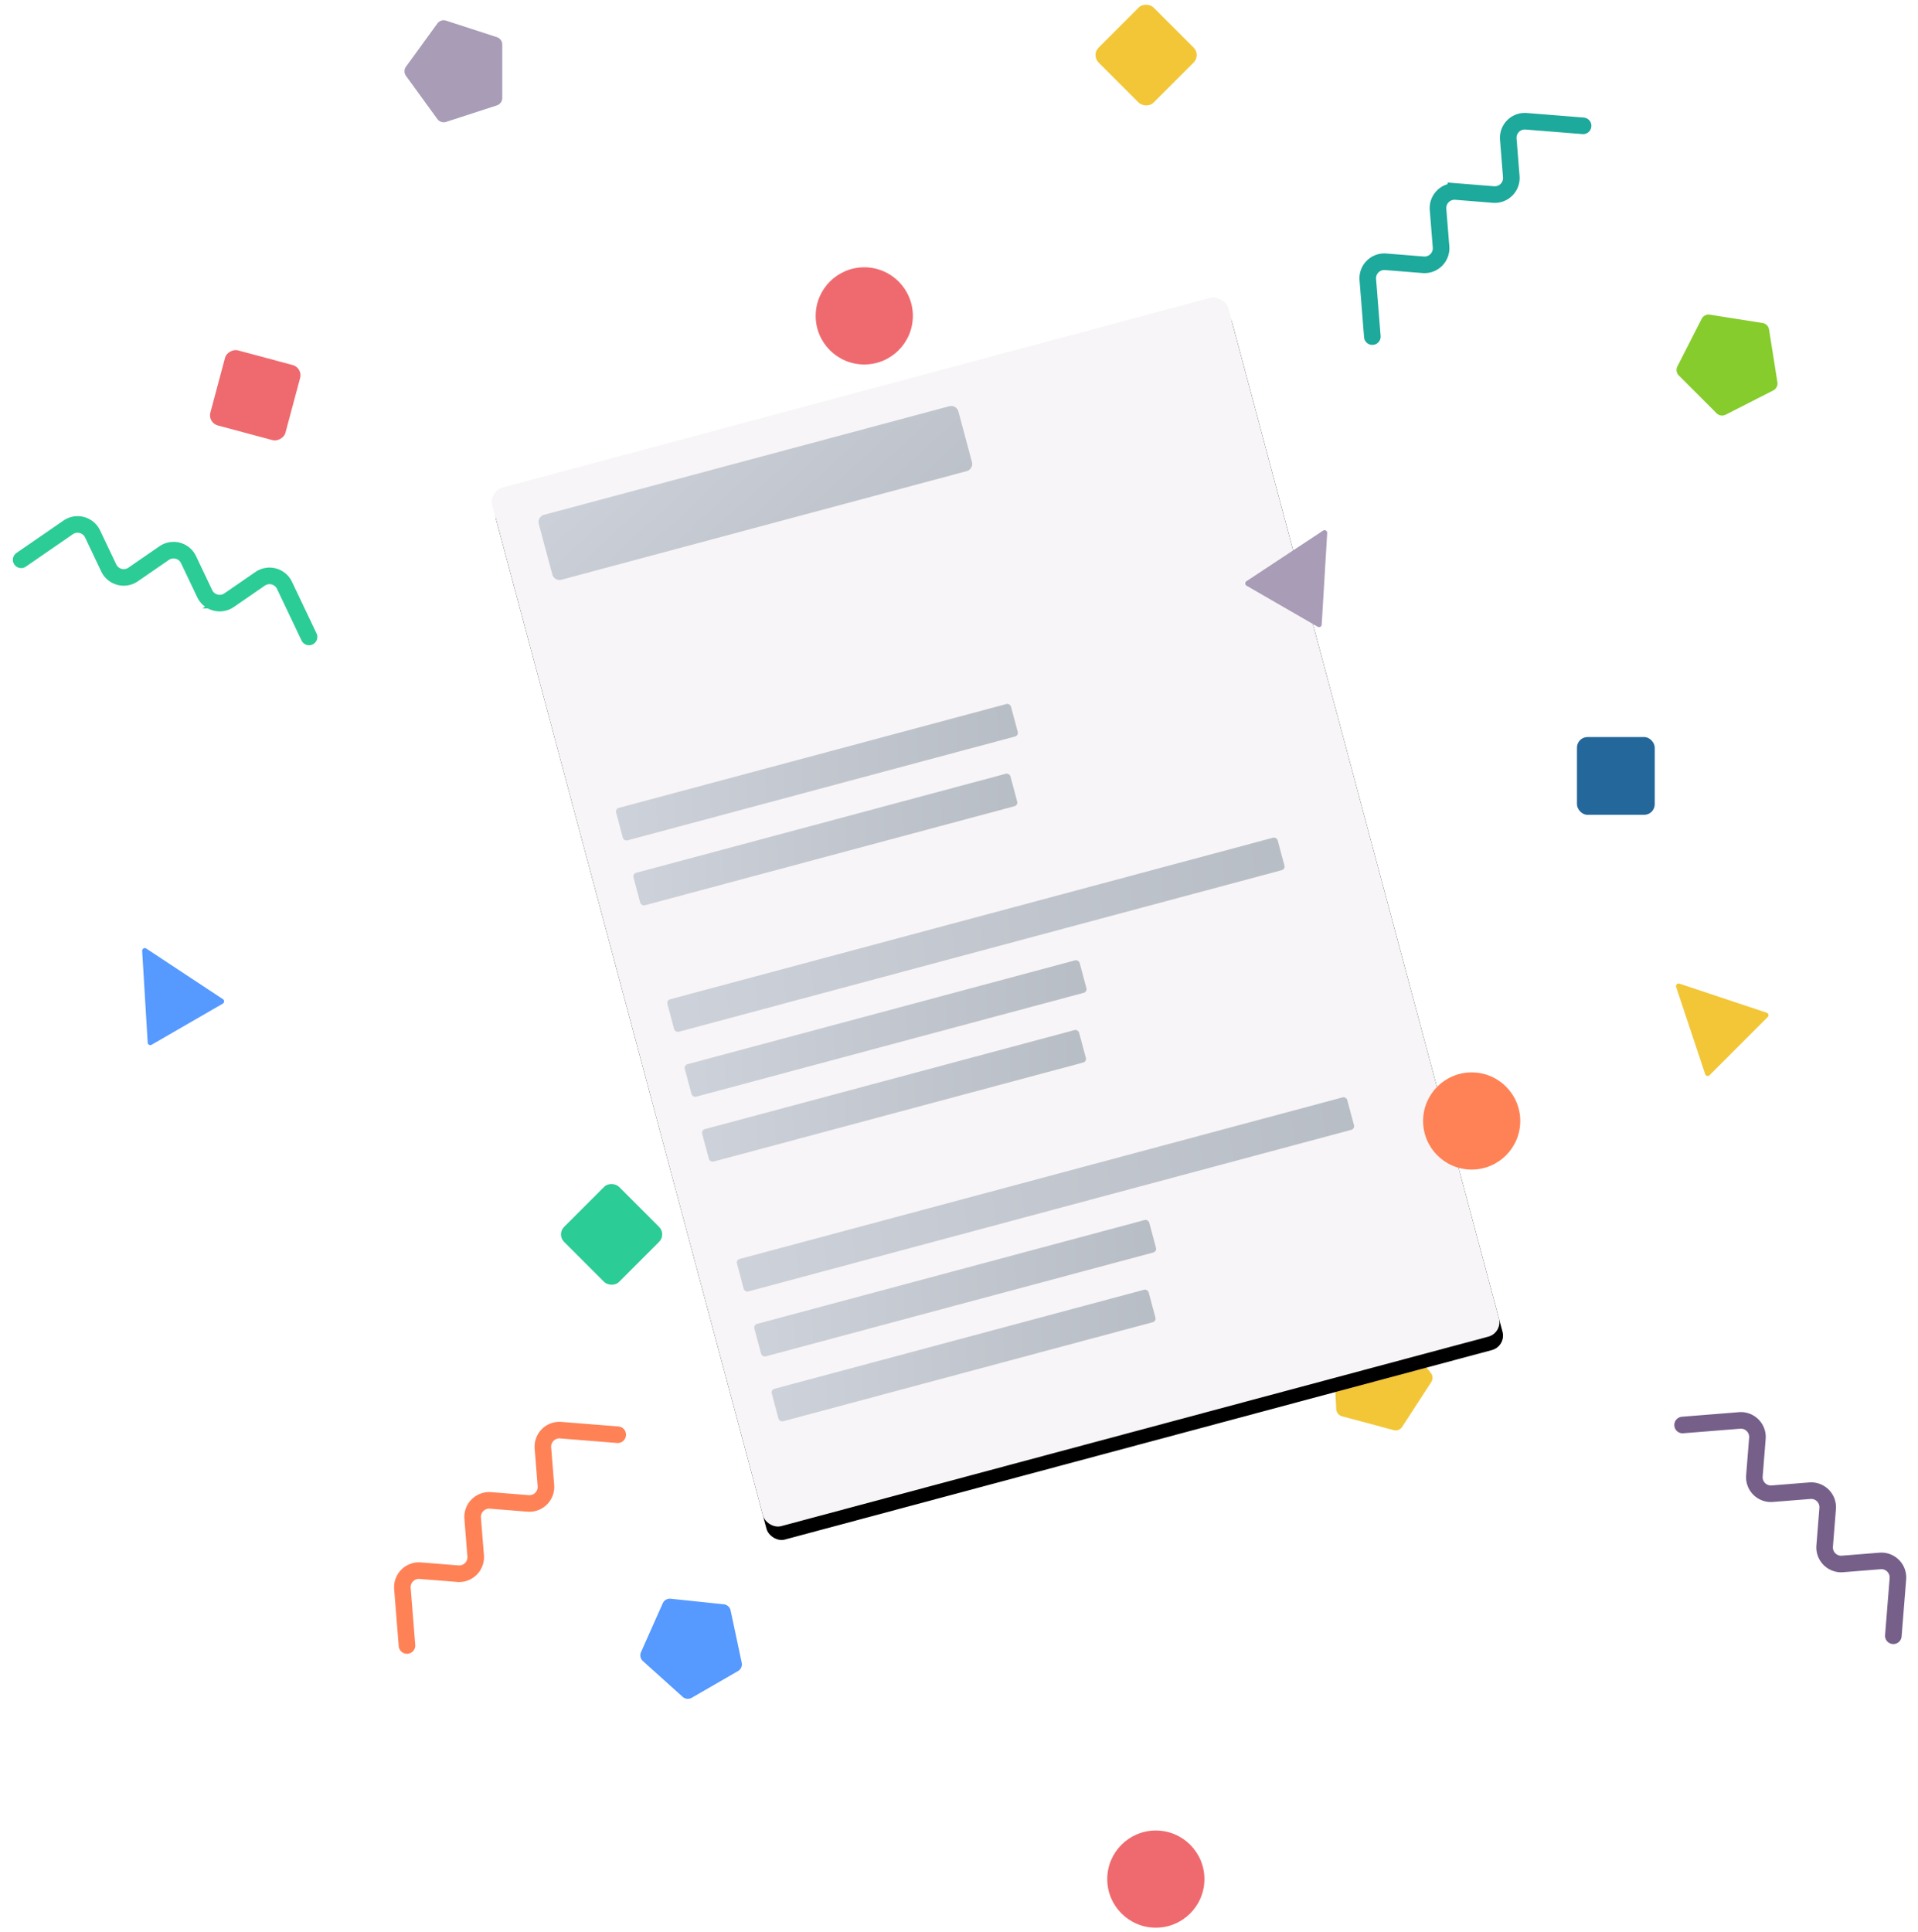 <svg xmlns="http://www.w3.org/2000/svg" xmlns:xlink="http://www.w3.org/1999/xlink" width="138" height="139" viewBox="0 0 138 139">
    <defs>
        <rect id="b" width="54.821" height="77.363" y="5.221" rx="1.078"/>
        <filter id="a" width="107.3%" height="105.2%" x="-3.6%" y="-1.3%" filterUnits="objectBoundingBox">
            <feOffset dy="1" in="SourceAlpha" result="shadowOffsetOuter1"/>
            <feGaussianBlur in="shadowOffsetOuter1" result="shadowBlurOuter1" stdDeviation=".5"/>
            <feColorMatrix in="shadowBlurOuter1" values="0 0 0 0 0 0 0 0 0 0 0 0 0 0 0 0 0 0 0.1 0"/>
        </filter>
        <linearGradient id="c" x1="0%" x2="196.339%" y1="50%" y2="135.677%">
            <stop offset="0%" stop-color="#A5AFBD"/>
            <stop offset="100%" stop-color="#50616E"/>
        </linearGradient>
        <linearGradient id="d" x1="0%" x2="196.339%" y1="50%" y2="53.514%">
            <stop offset="0%" stop-color="#A5AFBD"/>
            <stop offset="100%" stop-color="#50616E"/>
        </linearGradient>
        <linearGradient id="e" x1="0%" x2="196.339%" y1="50%" y2="53.857%">
            <stop offset="0%" stop-color="#A5AFBD"/>
            <stop offset="100%" stop-color="#50616E"/>
        </linearGradient>
        <linearGradient id="f" x1="0%" x2="196.339%" y1="50%" y2="51.471%">
            <stop offset="0%" stop-color="#A5AFBD"/>
            <stop offset="100%" stop-color="#50616E"/>
        </linearGradient>
    </defs>
    <g fill="none" fill-rule="evenodd" transform="translate(1)">
        <path fill="#A89CB7" d="M28.209 4.799l2.26-3.11a.56.56 0 0 1 .625-.204l3.657 1.188a.56.56 0 0 1 .387.532V7.05a.56.56 0 0 1-.387.532l-3.657 1.189a.56.56 0 0 1-.625-.204l-2.26-3.11a.56.56 0 0 1 0-.658z"/>
        <path fill="#F2C637" d="M99.526 95.782l2.42 2.988a.56.56 0 0 1 .034.657l-2.094 3.225a.56.56 0 0 1-.614.235l-3.714-.995a.56.56 0 0 1-.414-.51l-.201-3.84a.56.56 0 0 1 .358-.552l3.59-1.378a.56.56 0 0 1 .635.17z"/>
        <g transform="rotate(-15 131.484 -109.41)">
            <use fill="#000" filter="url(#a)" xlink:href="#b"/>
            <use fill="#F7F5F7" xlink:href="#b"/>
            <path fill="url(#c)" fill-opacity=".5" d="M3.313 11.877l29.151-7.811a.539.539 0 0 1 .66.38l.973 3.63a.539.539 0 0 1-.381.66L4.564 16.547a.539.539 0 0 1-.66-.381l-.972-3.63a.539.539 0 0 1 .38-.66z" transform="rotate(15 18.514 10.306)"/>
            <rect width="29.416" height="2.418" x="2.885" y="29.647" fill="url(#d)" fill-opacity=".5" rx=".269"/>
            <rect width="28.079" height="2.418" x="2.885" y="34.482" fill="url(#e)" fill-opacity=".5" rx=".269"/>
            <rect width="45.461" height="2.418" x="2.885" y="43.903" fill="url(#f)" fill-opacity=".5" rx=".269"/>
            <rect width="29.416" height="2.418" x="2.885" y="48.738" fill="url(#d)" fill-opacity=".5" rx=".269"/>
            <rect width="28.079" height="2.418" x="2.885" y="53.573" fill="url(#e)" fill-opacity=".5" rx=".269"/>
            <rect width="45.461" height="2.418" x="2.885" y="63.243" fill="url(#f)" fill-opacity=".5" rx=".269"/>
            <rect width="29.416" height="2.418" x="2.885" y="68.079" fill="url(#d)" fill-opacity=".5" rx=".269"/>
            <rect width="28.079" height="2.418" x="2.885" y="72.914" fill="url(#e)" fill-opacity=".5" rx=".269"/>
        </g>
        <path stroke="#1DA99B" stroke-linecap="round" stroke-width="1.193" d="M112.903 9.052l-4.097-.328a1.193 1.193 0 0 0-1.285 1.285l.216 2.701a1.193 1.193 0 0 1-1.285 1.285l-2.7-.216a1.193 1.193 0 0 0-1.285 1.285l.216 2.7a1.193 1.193 0 0 1-1.285 1.285l-2.7-.216a1.193 1.193 0 0 0-1.285 1.285l.327 4.097"/>
        <path stroke="#2CCC96" stroke-linecap="round" stroke-width="1.193" d="M21.235 45.824l-1.765-3.712a1.193 1.193 0 0 0-1.755-.47l-2.231 1.537a1.193 1.193 0 0 1-1.755-.47l-1.164-2.447a1.193 1.193 0 0 0-1.755-.47l-2.23 1.537a1.193 1.193 0 0 1-1.756-.47l-1.163-2.447a1.193 1.193 0 0 0-1.755-.47L.522 40.273"/>
        <path stroke="#FF8256" stroke-linecap="round" stroke-width="1.193" d="M43.445 103.218l-4.098-.328a1.193 1.193 0 0 0-1.285 1.285l.217 2.7a1.193 1.193 0 0 1-1.285 1.285l-2.701-.216a1.193 1.193 0 0 0-1.285 1.285l.216 2.7a1.193 1.193 0 0 1-1.285 1.286l-2.7-.216a1.193 1.193 0 0 0-1.285 1.284l.328 4.098"/>
        <path stroke="#76608A" stroke-linecap="round" stroke-width="1.193" d="M135.226 117.681l.328-4.097a1.193 1.193 0 0 0-1.285-1.285l-2.7.216a1.193 1.193 0 0 1-1.285-1.284l.216-2.701a1.193 1.193 0 0 0-1.285-1.285l-2.701.216a1.193 1.193 0 0 1-1.285-1.285l.216-2.7a1.193 1.193 0 0 0-1.284-1.285l-4.098.328"/>
        <circle cx="82.162" cy="135.188" r="3.496" fill="#EF6A6E"/>
        <circle cx="104.887" cy="80.647" r="3.496" fill="#FF8256"/>
        <circle cx="61.184" cy="22.726" r="3.496" fill="#EF6A6E"/>
        <rect width="5.594" height="5.594" x="78.666" y="1.165" fill="#F2C637" rx=".758" transform="rotate(-45 81.463 3.962)"/>
        <rect width="5.594" height="5.594" x="40.207" y="86.008" fill="#2CCC96" rx=".758" transform="rotate(-45 43.004 88.805)"/>
        <rect width="5.594" height="5.594" x="112.463" y="53.026" fill="#23679B" rx=".758"/>
        <rect width="5.594" height="5.594" x="14.568" y="25.639" fill="#EF6A6E" rx=".758" transform="rotate(-75 17.365 28.436)"/>
        <path fill="#5699FF" d="M9.523 68.24l5.517 3.643a.19.19 0 0 1-.01.322l-5.12 2.957a.19.19 0 0 1-.284-.153l-.397-6.6a.19.19 0 0 1 .294-.169z"/>
        <path fill="#F2C637" d="M119.838 70.767l6.272 2.091a.19.19 0 0 1 .074.314l-4.181 4.181a.19.19 0 0 1-.314-.074l-2.09-6.272a.19.19 0 0 1 .239-.24z"/>
        <path fill="#A89CB7" d="M94.492 38.342l-.396 6.6a.19.19 0 0 1-.283.152l-5.122-2.957a.19.19 0 0 1-.01-.322l5.518-3.643a.19.19 0 0 1 .293.17z"/>
        <path fill="#85CC2C" d="M126.283 23.705l.601 3.798a.56.56 0 0 1-.298.586l-3.426 1.745a.56.56 0 0 1-.65-.102l-2.719-2.72a.56.56 0 0 1-.103-.649l1.746-3.426a.56.56 0 0 1 .586-.299l3.798.602a.56.56 0 0 1 .465.465z"/>
        <path fill="#5699FF" d="M47.254 115.017l3.824.402a.56.56 0 0 1 .489.44l.8 3.761a.56.56 0 0 1-.268.601l-3.33 1.923a.56.56 0 0 1-.654-.07l-2.858-2.572a.56.56 0 0 1-.137-.643l1.564-3.513a.56.56 0 0 1 .57-.329z"/>
    </g>
</svg>
